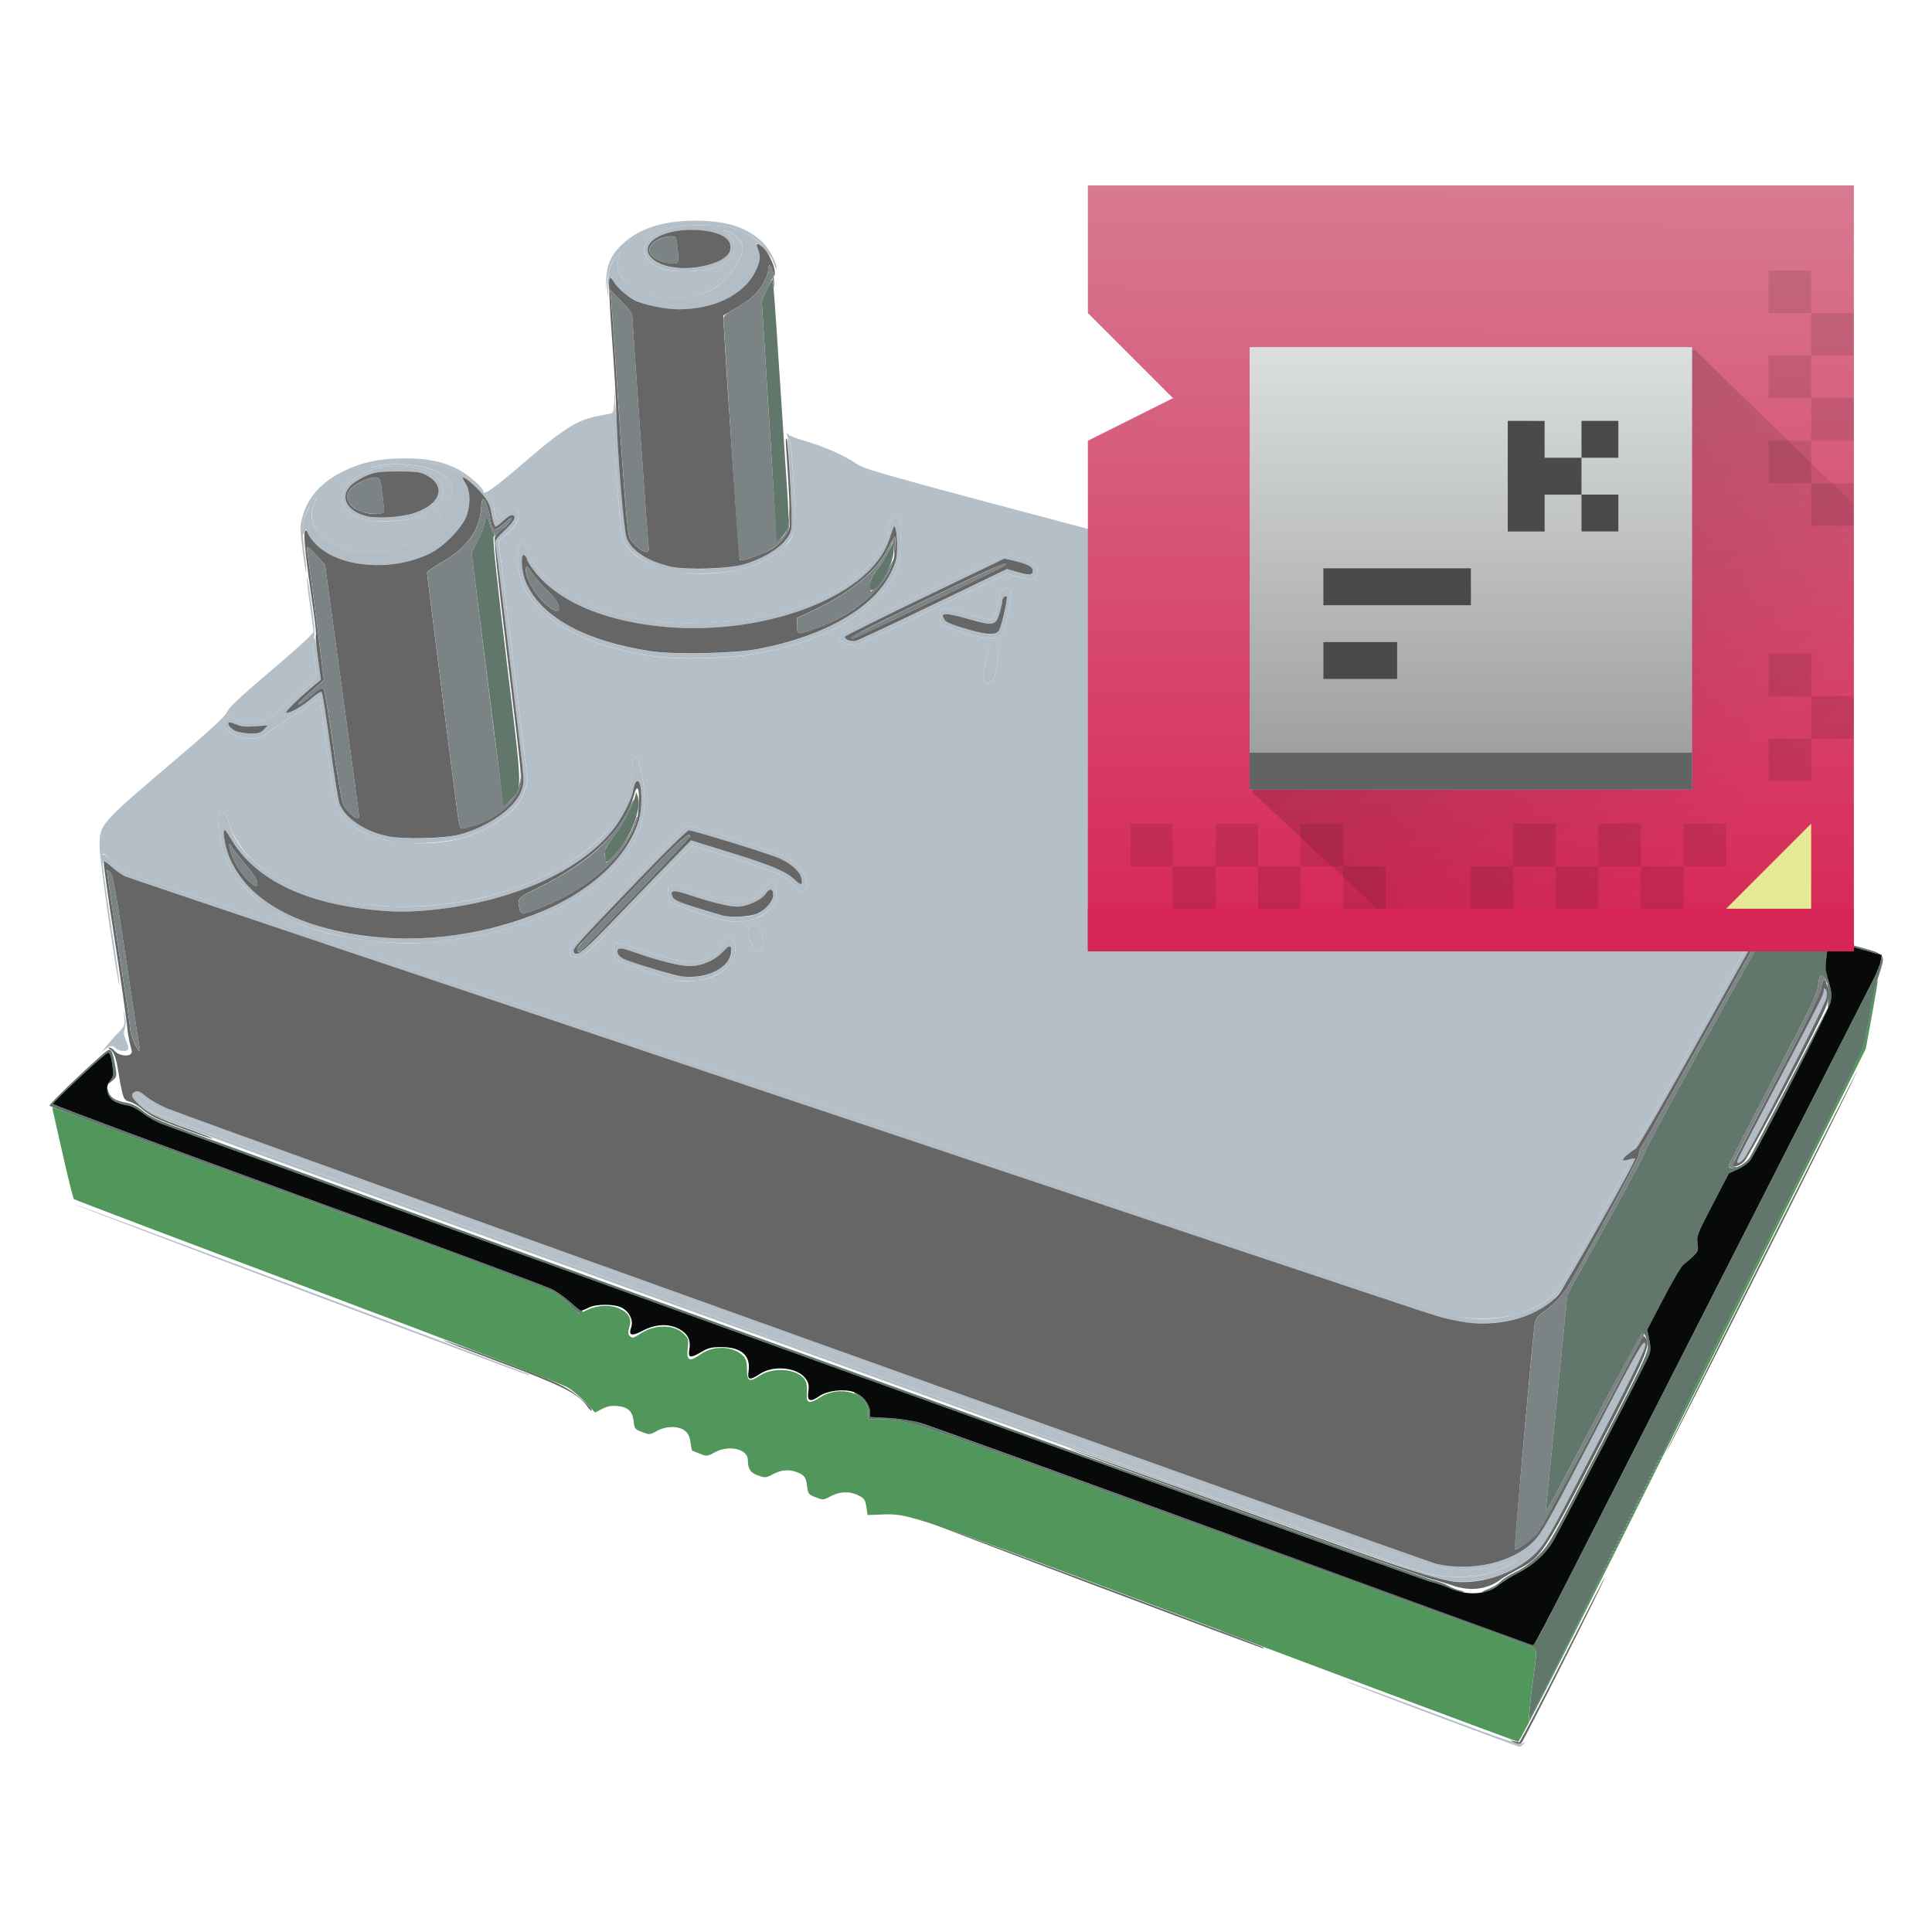 <?xml version="1.0" encoding="UTF-8"?>
<svg width="64" height="64" version="1.1" xml:space="preserve" xmlns="http://www.w3.org/2000/svg" xmlns:cc="http://creativecommons.org/ns#" xmlns:dc="http://purl.org/dc/elements/1.1/" xmlns:rdf="http://www.w3.org/1999/02/22-rdf-syntax-ns#"><defs><style id="current-color-scheme" type="text/css">.ColorScheme-Text { color:#444444; } .ColorScheme-Highlight { color:#4285f4; }</style><style type="text/css">.ColorScheme-Text {
        color:#232629;
      }</style><style type="text/css">.ColorScheme-Text {
        color:#232629;
      }
      .ColorScheme-NegativeText {
        color:#da4453;
      }</style><linearGradient id="b" x1="12.2" x2="12.2" y1="17" y2="5" gradientTransform="matrix(1.221 0 0 1.221 80.351 5.127)" gradientUnits="userSpaceOnUse"><stop stop-color="#999a9c" offset="0"/><stop stop-color="#dcdfdf" offset="1"/></linearGradient><linearGradient id="c" x1="9" x2="18" y1="9" y2="18" gradientTransform="matrix(1.221 0 0 1.221 80.351 5.327)" gradientUnits="userSpaceOnUse"><stop offset="0"/><stop stop-opacity="0" offset="1"/></linearGradient><linearGradient id="a" x1="2" x2="2.066" y1="20" y2="-2.355" gradientTransform="matrix(1.41 0 0 1.41 78.21 3.186)" gradientUnits="userSpaceOnUse"><stop stop-color="#d72555" offset="0"/><stop stop-color="#d78e9f" offset="1"/></linearGradient></defs><g transform="translate(0 -1.261)"><g stroke-width=".056"><path d="m47.413 58.047c-1.57-0.59-2.845-1.082-2.834-1.094 0.011-0.011 1.308 0.462 2.882 1.053 2.492 0.935 2.876 1.064 2.975 1.003 0.102-0.063 0.105-0.061 0.036 0.023-0.042 0.051-0.106 0.092-0.141 0.091-0.035-0.001-1.348-0.485-2.918-1.076zm0.044-4.627c-0.186-0.041-0.59-0.163-0.899-0.271-2.049-0.715-41.224-14.902-41.406-14.995-0.421-0.215-0.835-0.673-0.609-0.673 0.035 0 0.149 0.076 0.255 0.168s0.288 0.217 0.405 0.277c0.117 0.06 4.638 1.702 10.047 3.649 5.408 1.947 14.362 5.172 19.896 7.166 5.534 1.994 10.48 3.776 10.991 3.96 1.059 0.382 1.493 0.498 2.051 0.55 0.445 0.042 1.107-0.042 1.648-0.21 0.197-0.061 0.368-0.1 0.381-0.088 0.052 0.052-0.581 0.344-0.955 0.441-0.474 0.123-1.303 0.133-1.806 0.023zm-37.512-9.429c-4.121-1.548-7.483-2.824-7.472-2.835 0.022-0.022 14.991 5.582 15.04 5.63 0.015 0.015 0.005 0.026-0.024 0.024-0.028-0.002-3.423-1.27-7.544-2.818zm38.299 0.887c-0.216-0.043-3.341-1.065-6.943-2.27-3.602-1.206-13.355-4.468-21.675-7.25-8.319-2.782-15.258-5.115-15.418-5.185-0.183-0.079-0.388-0.231-0.543-0.404-0.236-0.262-0.251-0.27-0.282-0.147-0.018 0.072 0.109 1.049 0.282 2.172 0.173 1.123 0.306 2.069 0.295 2.102-0.043 0.129-0.663-4.162-0.662-4.581 0.002-0.757-0.019-0.732 2.502-2.877 1.22-1.037 1.653-1.438 1.721-1.594 0.067-0.154 0.45-0.512 1.476-1.381 0.854-0.724 1.385-1.212 1.385-1.274 0-0.055-0.052-0.458-0.116-0.895-0.064-0.437-0.108-0.837-0.097-0.89s0.078 0.338 0.151 0.869c0.098 0.711 0.118 1.007 0.077 1.126-0.039 0.113-0.033 0.319 0.023 0.692 0.043 0.292 0.072 0.561 0.063 0.597-0.023 0.095-1.401 1.286-1.624 1.403-0.257 0.135-0.873 0.139-1.062 0.007-0.18-0.126-0.205-0.122-0.315 0.047-0.09 0.138-0.088 0.149 0.06 0.303 0.186 0.194 0.564 0.309 0.895 0.272 0.176-0.02 0.327-0.093 0.541-0.262 0.163-0.129 0.477-0.338 0.697-0.465 0.22-0.127 0.517-0.327 0.66-0.445l0.259-0.214 0.237 1.726c0.262 1.904 0.305 2.053 0.703 2.42 0.307 0.283 0.58 0.423 1.137 0.582 0.63 0.181 1.808 0.181 2.492-1.13e-4 1.134-0.299 2.03-0.949 2.222-1.611l0.096-0.33-0.965-7.936 0.303-0.268c0.308-0.272 0.411-0.49 0.34-0.715-0.055-0.173-0.202-0.136-0.447 0.113-0.249 0.252-0.276 0.237-0.337-0.186-0.021-0.148-0.076-0.299-0.122-0.337s-0.246-0.228-0.444-0.423c-0.579-0.568-1.224-0.801-2.219-0.801-0.578-1.18e-4 -1.218 0.074-1.287 0.149-0.019 0.021 0.031 0.022 0.111 0.003 0.635-0.152 1.559-0.078 2.06 0.165 0.558 0.271 0.664 0.643 0.325 1.147-0.108 0.161-0.198 0.309-0.2 0.329-0.002 0.02-0.086 0.15-0.186 0.289-0.514 0.713-1.731 1.103-2.741 0.877-1.034-0.231-1.549-0.876-1.263-1.582l0.091-0.223-0.115 0.141c-0.335 0.411-0.414 0.852-0.299 1.678 0.045 0.32 0.073 0.624 0.062 0.675s-0.065-0.262-0.121-0.695c-0.092-0.715-0.094-0.817-0.017-1.11 0.173-0.664 0.625-1.175 1.352-1.532 0.62-0.304 1.182-0.426 2.004-0.434 0.801-0.008 1.38 0.117 1.89 0.41 0.303 0.173 0.752 0.574 0.752 0.67 0 0.171 0.313-0.048 1.377-0.963 1.266-1.088 1.735-1.386 2.38-1.51 0.175-0.034 0.374-0.073 0.442-0.088 0.112-0.024 0.126-0.067 0.143-0.433l0.019-0.407 0.011 0.411c0.006 0.226-0.012 0.455-0.041 0.508-0.062 0.115 0.187 3.688 0.279 4.017 0.211 0.753 1.466 1.274 2.892 1.201 1.04-0.053 1.823-0.318 2.379-0.804 0.473-0.414 0.491-0.508 0.406-2.118-0.05-0.951-0.095-1.398-0.149-1.485-0.043-0.068-0.077-0.157-0.077-0.197 7.07e-4 -0.056 0.011-0.057 0.045-0.004 0.024 0.038 0.27 0.134 0.546 0.214 0.648 0.188 1.298 0.475 1.714 0.757 0.323 0.219 0.669 0.313 15.666 4.268 8.435 2.224 15.463 4.086 15.617 4.139 0.725 0.245 1.289 0.656 1.511 1.1 0.129 0.26 0.147 0.36 0.14 0.805-0.004 0.28-0.018 0.446-0.03 0.368-0.059-0.374-0.078-0.415-0.154-0.332-0.04 0.043-0.434 0.737-0.876 1.541-0.442 0.804-0.873 1.538-0.958 1.63-0.085 0.093-1.21 2.079-2.501 4.413s-2.41 4.329-2.487 4.433c-0.166 0.225-0.351 0.87-0.351 0.87l-0.249 0.454c-1.147 2.096-1.962 3.525-2.112 3.704-0.256 0.305-0.687 0.571-1.207 0.744-0.556 0.185-1.518 0.236-2.137 0.113zm-24.722-11.226c0.586-0.216 0.955-0.745 0.802-1.149-0.077-0.202-0.233-0.164-0.392 0.095-0.152 0.247-0.494 0.456-0.857 0.522-0.3 0.054-0.789-0.048-1.756-0.366-0.463-0.153-0.874-0.265-0.913-0.25-0.109 0.042-0.089 0.447 0.028 0.553 0.079 0.072 1.466 0.549 1.955 0.674 0.287 0.073 0.823 0.036 1.134-0.079zm-3.6-1.299c0.34-0.348 1.144-1.183 1.787-1.855 0.643-0.672 1.19-1.223 1.215-1.223 0.025 0 0.623 0.179 1.328 0.398 1.384 0.429 1.859 0.643 2.081 0.934 0.156 0.205 0.247 0.23 0.355 0.1 0.109-0.131-0.026-0.518-0.27-0.77-0.26-0.27-0.674-0.44-2.288-0.941-0.864-0.268-1.325-0.386-1.392-0.356-0.055 0.025-0.948 0.929-1.983 2.01-1.528 1.595-1.882 1.994-1.882 2.118 0 0.164 0.057 0.207 0.286 0.214 0.114 0.004 0.279-0.132 0.763-0.628zm5.346 0.154c0.02-0.296-0.161-0.605-0.34-0.579-0.193 0.027-0.2 0.335-0.013 0.617 0.191 0.289 0.332 0.274 0.353-0.037zm-10.753-0.057c0.278-0.02 0.811-0.095 1.185-0.167 3.013-0.581 5.259-2.19 5.613-4.02 0.073-0.38 0.033-1.098-0.08-1.428-0.031-0.09-0.056-0.221-0.056-0.292 0-0.071-0.028-0.146-0.061-0.167-0.113-0.07-0.183 0.082-0.174 0.381 0.027 0.907-0.402 1.714-1.343 2.526-2.869 2.478-8.895 2.717-11.257 0.446-0.348-0.335-0.664-0.84-0.765-1.221-0.067-0.255-0.187-0.39-0.29-0.327-0.091 0.056-0.026 0.789 0.114 1.277 0.143 0.499 0.423 0.946 0.858 1.371 0.646 0.63 1.522 1.075 2.688 1.366 0.839 0.209 2.319 0.363 2.923 0.304 0.077-0.008 0.368-0.03 0.646-0.05zm10.432-0.735c0.222-0.065 0.371-0.159 0.547-0.341 0.229-0.238 0.241-0.266 0.225-0.542-0.014-0.246-0.035-0.294-0.134-0.308-0.083-0.012-0.158 0.044-0.253 0.187-0.34 0.51-0.9 0.553-2.132 0.162-1.16-0.368-1.067-0.362-1.067-0.076 0 0.146 0.037 0.282 0.093 0.344 0.084 0.093 1.166 0.468 1.734 0.601 0.345 0.081 0.653 0.073 0.988-0.026zm8.023-8.146c0.04-0.155 0.078-0.433 0.084-0.618 0.011-0.325 0.007-0.337-0.128-0.337-0.127 0-0.149 0.037-0.234 0.394-0.052 0.216-0.097 0.503-0.099 0.636-0.004 0.232 0.002 0.242 0.15 0.225 0.134-0.015 0.164-0.056 0.227-0.299zm-7.999-0.645c1.791-0.311 3.091-0.888 3.994-1.773 0.664-0.65 0.83-1.006 0.859-1.839 0.025-0.711-0.006-0.886-0.159-0.886-0.131 0-0.226 0.158-0.226 0.376-1.12e-4 0.304-0.321 0.859-0.727 1.258-0.625 0.614-1.302 0.995-2.434 1.371-0.899 0.298-1.716 0.429-2.918 0.465-1.107 0.033-1.766-0.02-2.64-0.212-1.579-0.347-2.768-1.106-3.188-2.035-0.094-0.209-0.198-0.379-0.229-0.379-0.213 0-0.197 0.877 0.025 1.377 0.531 1.194 2.117 2.05 4.382 2.364 0.788 0.109 2.379 0.068 3.26-0.085zm5.908-1.471 2.465-1.189 0.348 0.093c0.486 0.129 0.575 0.121 0.644-0.06 0.093-0.246-0.01-0.389-0.354-0.493-0.702-0.211-0.471-0.287-3.447 1.142-2.897 1.391-2.96 1.431-2.546 1.611 0.103 0.045 0.241 0.082 0.306 0.083 0.066 0.001 1.229-0.533 2.584-1.187zm2.302 0.845c0.093-0.093 0.321-1.161 0.296-1.384-0.014-0.122-0.047-0.155-0.156-0.155-0.128 0-0.147 0.037-0.254 0.506-0.097 0.425-0.134 0.509-0.233 0.523-0.065 0.009-0.393-0.063-0.73-0.16-0.856-0.246-0.871-0.249-0.927-0.16-0.072 0.114-0.062 0.351 0.02 0.463 0.04 0.055 0.352 0.181 0.717 0.29 0.682 0.204 1.113 0.23 1.267 0.076zm-19.342-3.927c0.206-0.079 0.431-0.223 0.576-0.368 0.204-0.202 0.239-0.271 0.239-0.468 0-0.46-0.472-0.769-1.27-0.832-0.999-0.08-2.046 0.434-2.046 1.003 0 0.348 0.204 0.571 0.678 0.742 0.38 0.137 1.377 0.095 1.824-0.078zm-10.341 17.576c0.092-0.118 0.274-0.326 0.405-0.461 0.226-0.233 0.237-0.261 0.213-0.516l-0.026-0.27 0.051 0.225c0.032 0.143 0.03 0.292-0.007 0.41-0.045 0.145-0.038 0.227 0.032 0.374 0.134 0.283 0.117 0.368-0.075 0.368-0.091 0-0.203-0.038-0.249-0.084-0.116-0.116-0.201-0.106-0.368 0.042-0.126 0.112-0.123 0.102 0.024-0.088zm18.198-24.858c-0.876-0.19-1.388-0.733-1.2-1.272l0.063-0.182-0.14 0.131c-0.165 0.155-0.258 0.411-0.318 0.874-0.042 0.323-0.043 0.319-0.023-0.097 0.025-0.531 0.167-0.846 0.539-1.194 0.555-0.519 1.332-0.772 2.385-0.777 1.016-0.004 1.656 0.187 2.203 0.659 0.232 0.2 0.525 0.714 0.521 0.914-0.001 0.056-0.052-0.036-0.112-0.205-0.141-0.392-0.486-0.748-0.926-0.955-0.4-0.188-0.57-0.222-1.292-0.258-1.201-0.06-2.053 0.292-2.053 0.847 0 0.218 0.26 0.476 0.599 0.597 0.322 0.114 1.265 0.098 1.673-0.027 0.687-0.211 0.915-0.699 0.506-1.085-0.224-0.212-0.214-0.231 0.049-0.098 0.484 0.245 0.546 0.496 0.252 1.02-0.376 0.669-0.877 1.01-1.674 1.142-0.403 0.066-0.626 0.059-1.054-0.034z" fill="#b4bfc7"/><path d="m47.577 53.55c-0.282-0.063-6.324-2.219-13.941-4.975-7.394-2.675-16.732-6.052-20.751-7.505-4.019-1.453-7.464-2.714-7.655-2.801-0.361-0.166-0.861-0.578-0.861-0.709 0-0.041 0.048-0.101 0.107-0.133 0.088-0.047 0.157-0.016 0.379 0.168 0.151 0.125 0.472 0.302 0.722 0.399 1.854 0.716 41.7 15.013 42.036 15.082 1.208 0.249 2.512-0.063 3.205-0.768 0.253-0.257 0.487-0.672 1.694-2.995 1.554-2.991 1.87-3.568 1.956-3.568 0.146 0-0.117 0.563-1.629 3.485-1.544 2.983-1.631 3.136-1.98 3.489-0.441 0.446-1.005 0.735-1.689 0.864-0.592 0.112-0.975 0.104-1.592-0.034zm1.686-0.153c0.373-0.097 1.006-0.39 0.955-0.441-0.013-0.013-0.184 0.027-0.381 0.088-0.541 0.167-1.203 0.251-1.648 0.21-0.559-0.052-0.992-0.169-2.051-0.55-0.511-0.184-5.457-1.966-10.991-3.96-5.534-1.994-14.488-5.219-19.896-7.166-5.408-1.947-9.93-3.59-10.047-3.649-0.117-0.06-0.3-0.185-0.405-0.277-0.105-0.093-0.22-0.168-0.255-0.168-0.227 0 0.188 0.459 0.609 0.673 0.182 0.093 39.357 14.279 41.406 14.995 0.309 0.108 0.714 0.23 0.899 0.271 0.503 0.111 1.332 0.1 1.806-0.023zm-0.767-8.329c-0.202-0.028-0.606-0.124-0.899-0.214-1.409-0.431-43.257-14.468-43.492-14.588-0.149-0.076-0.345-0.216-0.436-0.312-0.189-0.2-0.238-0.213-0.274-0.076-0.016 0.062-0.028 0.044-0.032-0.052-0.014-0.33 0.049-0.341 0.307-0.054 0.152 0.169 0.358 0.321 0.539 0.399 0.254 0.109 12.514 4.219 37.163 12.456 4.772 1.595 6.747 2.23 7.079 2.279 1.245 0.182 2.552-0.187 3.139-0.887 0.151-0.18 0.965-1.608 2.112-3.704l0.249-0.454s0.185-0.645 0.351-0.87c0.077-0.104 1.196-2.099 2.487-4.433 1.291-2.334 2.417-4.32 2.501-4.413 0.085-0.093 0.502-0.801 0.928-1.574 0.962-1.748 0.929-1.694 0.991-1.595 0.027 0.043 0.046 0.179 0.042 0.303-0.006 0.167-0.014 0.185-0.031 0.07-0.013-0.085-0.044-0.155-0.069-0.155s-0.426 0.69-0.892 1.534c-0.466 0.844-0.897 1.579-0.958 1.634-0.061 0.055-1.202 2.065-2.537 4.467-1.421 2.558-2.483 4.409-2.564 4.468-0.075 0.056-0.27 0.129-0.432 0.163-0.44 0.092-0.314 0.356 0.18 0.214 0.106-0.03 0.203-0.045 0.216-0.032s-0.504 0.98-1.149 2.149c-1.311 2.376-1.48 2.606-2.156 2.927-0.682 0.324-1.582 0.457-2.362 0.349zm9.052-5.326c0-0.024 0.098-0.233 0.217-0.464 0.382-0.738 0.88-1.695 1.214-2.331 1.36-2.59 1.435-2.741 1.435-2.863 0-0.081 0.017-0.094 0.062-0.049 0.038 0.038 0.048 0.148 0.025 0.284-0.042 0.247-2.554 5.139-2.742 5.34-0.119 0.128-0.211 0.164-0.211 0.083zm-35.161-6.012c-0.489-0.124-1.876-0.602-1.955-0.674-0.117-0.106-0.137-0.511-0.028-0.553 0.039-0.015 0.45 0.098 0.913 0.25 0.967 0.318 1.456 0.42 1.756 0.366 0.363-0.066 0.705-0.275 0.857-0.522 0.159-0.26 0.315-0.297 0.392-0.095 0.225 0.592-0.578 1.279-1.476 1.262-0.192-0.004-0.399-0.019-0.459-0.034zm1.214-0.251c0.425-0.178 0.744-0.62 0.606-0.838-0.038-0.061-0.093-0.031-0.246 0.135-0.277 0.3-0.708 0.488-1.118 0.489-0.33 5.89e-4 -1.103-0.197-1.904-0.486-0.415-0.15-0.535-0.128-0.468 0.083 0.04 0.127 0.183 0.187 1.155 0.492 1.022 0.321 1.444 0.347 1.975 0.124zm-4.659-0.532c-0.039-0.016-0.07-0.097-0.07-0.181 0-0.124 0.354-0.522 1.882-2.118 1.035-1.081 1.928-1.985 1.983-2.01 0.067-0.03 0.528 0.088 1.392 0.356 1.613 0.501 2.028 0.671 2.288 0.941 0.244 0.253 0.379 0.639 0.27 0.77-0.108 0.13-0.199 0.105-0.355-0.1-0.222-0.291-0.697-0.504-2.081-0.934-0.705-0.219-1.303-0.398-1.328-0.398-0.025 0-0.572 0.55-1.215 1.223-2.216 2.317-2.391 2.488-2.55 2.483-0.08-0.002-0.177-0.017-0.216-0.033zm1.539-1.354c0.675-0.703 1.494-1.551 1.819-1.884l0.591-0.605 1.293 0.401c1.385 0.429 1.861 0.63 2.149 0.908 0.207 0.2 0.267 0.182 0.213-0.064-0.047-0.212-0.356-0.489-0.729-0.653-0.343-0.15-2.852-0.927-2.994-0.927-0.058 5.5e-5 -0.761 0.688-1.675 1.639-2.051 2.135-2.182 2.281-2.144 2.382 0.081 0.211 0.286 0.044 1.476-1.196zm4.433 0.95c-0.186-0.282-0.18-0.589 0.013-0.617 0.179-0.025 0.36 0.283 0.34 0.579-0.021 0.312-0.162 0.327-0.353 0.037zm-11.664-0.046c-1.699-0.054-3.27-0.459-4.302-1.111-0.445-0.281-0.998-0.827-1.242-1.226-0.109-0.178-0.246-0.493-0.306-0.702-0.14-0.488-0.205-1.221-0.114-1.277 0.103-0.064 0.223 0.072 0.29 0.327 0.496 1.883 3.503 3.071 6.918 2.733 3.658-0.362 6.509-2.345 6.446-4.483-0.009-0.299 0.061-0.451 0.174-0.381 0.034 0.021 0.061 0.096 0.061 0.167s0.025 0.202 0.056 0.292c0.113 0.33 0.153 1.048 0.08 1.428-0.354 1.83-2.6 3.439-5.613 4.02-0.373 0.072-0.906 0.147-1.185 0.167-0.278 0.02-0.569 0.042-0.646 0.05-0.077 0.008-0.356 7e-3 -0.618-0.001zm1.234-0.191c2.398-0.22 4.416-1.038 5.681-2.302 0.611-0.611 0.905-1.1 1.035-1.721 0.077-0.367 0.055-1.03-0.037-1.122-0.071-0.071-0.146 0.04-0.185 0.272-0.054 0.323-0.379 0.955-0.686 1.333-1.101 1.358-3.249 2.327-5.805 2.619-0.94 0.107-1.554 0.1-2.53-0.028-2.084-0.275-3.565-1.062-4.29-2.28-0.201-0.337-0.237-0.374-0.254-0.256-0.031 0.209 0.153 0.837 0.346 1.183 0.905 1.624 3.696 2.579 6.725 2.301zm9.475-0.567c-0.567-0.133-1.649-0.508-1.734-0.601-0.057-0.062-0.093-0.198-0.093-0.344 0-0.286-0.093-0.293 1.067 0.076 1.232 0.391 1.792 0.348 2.132-0.162 0.095-0.143 0.17-0.198 0.253-0.187 0.099 0.014 0.12 0.062 0.134 0.308 0.016 0.276 0.004 0.304-0.225 0.542-0.364 0.378-0.92 0.511-1.535 0.367zm1.127-0.21c0.292-0.133 0.532-0.416 0.532-0.629 0-0.205-0.13-0.219-0.256-0.026-0.133 0.203-0.615 0.424-0.925 0.424-0.283 0-0.817-0.13-1.602-0.389-0.536-0.177-0.655-0.163-0.55 0.067 0.048 0.106 0.201 0.174 0.811 0.363 0.943 0.292 0.9 0.282 1.37 0.289 0.271 0.004 0.464-0.027 0.621-0.098zm-11.958-2.365c-0.745-0.137-1.222-0.341-1.595-0.686-0.397-0.366-0.441-0.516-0.703-2.42l-0.237-1.726-0.259 0.214c-0.143 0.118-0.439 0.318-0.66 0.445-0.22 0.127-0.534 0.336-0.697 0.465-0.214 0.169-0.365 0.242-0.541 0.262-0.331 0.037-0.708-0.077-0.895-0.272-0.148-0.155-0.15-0.165-0.06-0.303 0.111-0.169 0.136-0.173 0.315-0.047 0.189 0.132 0.805 0.129 1.062-0.007 0.224-0.118 1.601-1.308 1.624-1.403 0.009-0.036-0.02-0.305-0.063-0.598-0.043-0.293-0.061-0.582-0.039-0.642 0.049-0.133 0.071-0.037 0.176 0.777l0.072 0.556-0.165 0.139c-0.607 0.509-1.049 0.944-0.974 0.958 0.119 0.023 0.551-0.229 0.862-0.503 0.147-0.129 0.283-0.21 0.309-0.182 0.025 0.027 0.151 0.832 0.281 1.788 0.129 0.956 0.269 1.82 0.311 1.919 0.21 0.502 0.828 0.901 1.656 1.068 0.579 0.117 1.748 0.086 2.309-0.06 0.953-0.248 1.84-0.875 2.055-1.454 0.1-0.27 0.099-0.291-0.077-1.771-0.428-3.602-0.741-6.177-0.772-6.351-0.03-0.172-0.006-0.213 0.273-0.478 0.339-0.322 0.422-0.473 0.287-0.525-0.055-0.021-0.165 0.042-0.297 0.171-0.115 0.112-0.236 0.204-0.268 0.204-0.032 0-0.091-0.178-0.13-0.395-0.061-0.34-0.108-0.44-0.341-0.717-0.232-0.277-0.619-0.586-0.619-0.495 0 0.016 0.051 0.113 0.112 0.214 0.14 0.229 0.148 0.651 0.02 1.026-0.132 0.387-0.752 1.028-1.217 1.257-1.239 0.61-2.966 0.483-3.747-0.275-0.128-0.124-0.258-0.294-0.29-0.378l-0.058-0.153-0.164 0.281 0.027-0.169c0.015-0.093 0.043-0.275 0.063-0.405 0.029-0.194 0.322-0.748 0.395-0.748 0.011 0-0.019 0.094-0.067 0.209-0.287 0.686 0.24 1.339 1.266 1.568 1.01 0.225 2.227-0.164 2.741-0.877 0.1-0.139 0.184-0.269 0.186-0.289 0.002-0.02 0.092-0.168 0.2-0.329 0.339-0.504 0.234-0.877-0.325-1.147-0.501-0.243-1.424-0.317-2.06-0.165-0.08 0.019-0.13 0.018-0.111-0.003 0.069-0.075 0.709-0.149 1.287-0.149 0.995 3.54e-4 1.64 0.233 2.219 0.801 0.198 0.195 0.398 0.385 0.444 0.423s0.101 0.19 0.122 0.337c0.061 0.423 0.088 0.438 0.337 0.186 0.245-0.249 0.392-0.286 0.447-0.113 0.071 0.225-0.032 0.443-0.34 0.715l-0.303 0.268 0.965 7.936-0.096 0.33c-0.191 0.656-1.092 1.314-2.194 1.602-0.502 0.131-1.625 0.193-2.061 0.113zm-4.379-3.737 0.128-0.137-0.414 0.031c-0.312 0.023-0.468 0.008-0.633-0.061-0.238-0.1-0.291-0.088-0.238 0.05 0.053 0.138 0.369 0.248 0.715 0.251 0.261 0.002 0.335-0.021 0.442-0.134zm23.844-1.785c0.003-0.133 0.047-0.42 0.099-0.636 0.086-0.356 0.108-0.394 0.234-0.394 0.135 0 0.139 0.012 0.128 0.337-0.006 0.186-0.044 0.464-0.084 0.618-0.063 0.243-0.093 0.283-0.227 0.299-0.148 0.017-0.154 0.008-0.15-0.225zm-10.882-0.634c-2.265-0.314-3.851-1.169-4.382-2.364-0.222-0.5-0.238-1.377-0.025-1.377 0.032 0 0.135 0.171 0.229 0.379 0.42 0.929 1.609 1.688 3.188 2.035 0.874 0.192 1.533 0.245 2.64 0.212 1.202-0.036 2.019-0.166 2.918-0.465 1.133-0.376 1.81-0.757 2.434-1.371 0.406-0.399 0.727-0.954 0.727-1.258 5.7e-5 -0.218 0.095-0.376 0.226-0.376 0.153 0 0.184 0.175 0.159 0.886-0.03 0.834-0.196 1.189-0.859 1.839-0.904 0.886-2.203 1.462-3.994 1.773-0.881 0.153-2.472 0.195-3.26 0.085zm3.401-0.246c2.22-0.425 3.844-1.36 4.408-2.537 0.183-0.381 0.201-0.464 0.2-0.899-8.25e-4 -0.459-0.071-0.759-0.131-0.562-0.014 0.046-0.08 0.236-0.147 0.424-0.675 1.9-4.32 3.224-7.732 2.808-1.863-0.227-3.265-0.861-4.003-1.812-0.133-0.171-0.241-0.342-0.241-0.381s-0.038-0.102-0.084-0.141c-0.148-0.123-0.112 0.542 0.049 0.907 0.507 1.146 1.966 1.942 4.167 2.272 0.756 0.113 2.744 0.069 3.514-0.078zm2.877-0.207c-0.414-0.18-0.351-0.22 2.546-1.611 2.976-1.429 2.745-1.353 3.447-1.142 0.344 0.103 0.447 0.247 0.354 0.493-0.069 0.181-0.158 0.19-0.644 0.06l-0.348-0.093-2.465 1.189c-1.355 0.654-2.518 1.188-2.584 1.187-0.066-0.001-0.204-0.039-0.306-0.083zm2.928-1.261 2.446-1.179 0.358 0.102c0.402 0.114 0.499 0.103 0.499-0.057 0-0.123-0.19-0.218-0.653-0.326l-0.288-0.067-2.635 1.268c-1.449 0.697-2.643 1.294-2.654 1.325-0.026 0.078 0.215 0.171 0.363 0.14 0.066-0.014 1.22-0.556 2.565-1.204zm0.998 0.926c-0.365-0.109-0.676-0.235-0.717-0.29-0.082-0.112-0.092-0.349-0.02-0.463 0.056-0.089 0.071-0.086 0.927 0.16 0.337 0.097 0.666 0.169 0.73 0.16 0.099-0.014 0.136-0.097 0.233-0.523 0.107-0.469 0.126-0.506 0.254-0.506 0.109 0 0.142 0.033 0.156 0.155 0.026 0.223-0.202 1.29-0.296 1.384-0.153 0.153-0.585 0.127-1.267-0.076zm1.171-0.055c0.076-0.074 0.313-1.094 0.265-1.141-0.048-0.048-0.145 0.051-0.145 0.148 0 0.054-0.039 0.231-0.087 0.393-0.126 0.425-0.204 0.44-1.045 0.2-0.799-0.228-0.96-0.216-0.762 0.055 0.091 0.125 1.358 0.49 1.557 0.449 0.077-0.016 0.175-0.063 0.217-0.104zm-10.785-1.975c-0.856-0.175-1.546-0.638-1.684-1.13-0.076-0.271-0.344-3.901-0.294-3.979 0.021-0.032 0.054-0.197 0.075-0.367l0.037-0.309-0.014 0.337c-0.025 0.623 0.246 4.086 0.34 4.343 0.162 0.443 0.81 0.832 1.622 0.973 0.584 0.102 1.817 0.04 2.307-0.115 0.838-0.266 1.442-0.728 1.524-1.169 0.036-0.192-0.072-2.678-0.126-2.908-0.024-0.104-0.021-0.105 0.051-0.017 0.056 0.069 0.098 0.479 0.152 1.474 0.069 1.278 0.067 1.397-0.023 1.632-0.184 0.483-0.853 0.938-1.707 1.162-0.587 0.154-1.687 0.189-2.26 0.072zm-10.284-1.743c-0.474-0.172-0.678-0.395-0.678-0.742 0-0.569 1.048-1.082 2.046-1.003 0.798 0.064 1.27 0.373 1.27 0.832 0 0.196-0.035 0.265-0.239 0.468-0.357 0.354-0.77 0.494-1.532 0.517-0.465 0.014-0.68-0.004-0.868-0.072zm1.73-0.193c0.87-0.303 1.052-0.894 0.385-1.249-0.207-0.11-0.319-0.125-0.938-0.125-0.603 1.12e-4 -0.748 0.018-1.026 0.13-0.766 0.308-0.957 0.85-0.417 1.184 0.104 0.064 0.287 0.141 0.408 0.172 0.352 0.088 1.183 0.03 1.588-0.111zm7.829-6.859c-0.229-0.06-0.522-0.171-0.651-0.247-0.253-0.148-0.647-0.551-0.647-0.661 0-0.042-0.02-0.048-0.053-0.014-0.029 0.029-0.062 0.193-0.074 0.363l-0.021 0.309-0.01-0.341c-0.013-0.426 0.112-0.861 0.299-1.036l0.142-0.134-0.063 0.182c-0.142 0.406 0.098 0.808 0.638 1.071 0.683 0.333 1.479 0.353 2.259 0.058 0.397-0.15 0.766-0.496 1.031-0.966 0.294-0.524 0.232-0.776-0.252-1.02-0.263-0.133-0.273-0.113-0.049 0.098 0.409 0.386 0.182 0.873-0.506 1.085-0.409 0.126-1.351 0.141-1.673 0.027-0.34-0.12-0.599-0.379-0.599-0.597 0-0.555 0.852-0.906 2.053-0.847 0.722 0.036 0.891 0.07 1.297 0.26 0.332 0.156 0.866 0.642 0.866 0.788 0 0.037-0.057-0.016-0.126-0.118-0.07-0.102-0.188-0.226-0.264-0.275-0.132-0.086-0.136-0.085-0.093 0.022 0.172 0.431 0.048 0.85-0.393 1.321-0.631 0.675-1.983 0.967-3.109 0.672zm1.623-1.294c0.462-0.075 0.908-0.309 0.98-0.514 0.138-0.394-0.289-0.667-1.11-0.708-1.33-0.067-2.123 0.649-1.23 1.11 0.307 0.159 0.816 0.201 1.359 0.112z" fill="#b3bdc5"/><path d="m50.156 58.979c-0.138-0.064-0.143-0.072-0.028-0.045 0.077 0.019 0.166 0.037 0.197 0.042 0.031 0.004 0.681-1.232 1.445-2.747 0.764-1.515 1.39-2.736 1.391-2.712 0.005 0.078-2.683 5.415-2.76 5.478-0.056 0.046-0.119 0.042-0.245-0.016zm-13.886-5.197c-3.03-1.14-5.481-2.075-5.448-2.076 0.068-0.003 10.987 4.085 11.032 4.13 0.015 0.015 0.005 0.026-0.024 0.024-0.028-0.002-2.531-0.937-5.561-2.078zm11.833-0.005c-0.17-0.061-0.488-0.156-0.707-0.211-0.429-0.108-12.011-4.285-11.977-4.319 0.011-0.011 2.637 0.926 5.834 2.083 5.759 2.084 6.545 2.341 7.181 2.341 0.903 0 1.851-0.372 2.425-0.952 0.349-0.353 0.436-0.506 1.98-3.489 1.513-2.923 1.776-3.485 1.629-3.485-0.086 0-0.402 0.577-1.956 3.568-1.207 2.323-1.442 2.738-1.694 2.995-0.692 0.705-1.997 1.018-3.205 0.768-0.336-0.069-40.183-14.365-42.036-15.082-0.25-0.096-0.571-0.274-0.722-0.399-0.223-0.184-0.292-0.215-0.379-0.168-0.163 0.087-0.131 0.186 0.141 0.436 0.317 0.292 0.6 0.431 1.622 0.798 0.456 0.164 0.82 0.308 0.808 0.319-0.03 0.03-1.655-0.564-1.937-0.708-0.128-0.065-0.32-0.196-0.428-0.291-0.108-0.095-0.281-0.196-0.384-0.224-0.168-0.046-0.195-0.083-0.258-0.347-0.038-0.163-0.094-0.46-0.123-0.661-0.062-0.43-0.147-0.657-0.273-0.73-0.063-0.037-0.068-0.054-0.016-0.055 0.041-9.43e-4 0.117 0.049 0.169 0.111 0.109 0.131 0.394 0.196 0.513 0.117 0.071-0.047 0.072-0.089 0.009-0.297-0.041-0.133-0.094-0.457-0.119-0.72s-0.214-1.574-0.422-2.913-0.361-2.451-0.342-2.47c0.019-0.019 0.129 0.056 0.244 0.167 0.115 0.111 0.318 0.256 0.451 0.322 0.218 0.109 42.212 14.189 43.458 14.571 0.289 0.089 0.751 0.188 1.026 0.222 1.177 0.143 2.411-0.238 3.016-0.932 0.205-0.235 2.578-4.453 2.531-4.5-0.013-0.013-0.11 0.001-0.216 0.032-0.494 0.142 0.176-0.322 0.252-0.377 0.08-0.059 1.142-1.911 2.564-4.468 1.335-2.402 2.476-4.412 2.537-4.467 0.061-0.055 0.492-0.791 0.958-1.634 0.466-0.844 0.869-1.534 0.896-1.534 0.027 0 0.047 0.108 0.043 0.239-0.005 0.193-0.013 0.212-0.045 0.098l-0.04-0.141-0.088 0.141c-0.048 0.077-0.401 0.71-0.784 1.405-0.383 0.696-0.763 1.341-0.844 1.433-0.081 0.093-1.216 2.091-2.522 4.441-1.306 2.35-2.422 4.34-2.48 4.422-0.058 0.082-0.106 0.213-0.106 0.292 0 0.122-1.94 3.714-2.373 4.394-0.18 0.283-0.474 0.584-0.798 0.816-0.229 0.164-0.255 0.208-0.287 0.469-0.116 0.972-0.675 7.353-0.645 7.372 0.076 0.047 0.597-0.33 0.766-0.554 0.097-0.129 0.894-1.601 1.771-3.271 0.877-1.671 1.625-3.087 1.663-3.148 0.06-0.096 0.077-0.099 0.129-0.026 0.174 0.246 0.057 0.518-1.58 3.681-1.803 3.483-1.874 3.59-2.651 3.993-0.224 0.116-0.49 0.273-0.59 0.347-0.433 0.322-1.01 0.387-1.588 0.18zm-43.482-17.828c-0.016-0.07-0.13-0.797-0.253-1.616-0.538-3.598-0.618-4.066-0.713-4.17-0.051-0.057-0.102-0.095-0.113-0.084-0.011 0.011 0.158 1.163 0.374 2.561s0.394 2.61 0.393 2.693c-1.886e-4 0.083 0.057 0.284 0.126 0.446 0.129 0.299 0.238 0.4 0.184 0.17zm50.572 13.421c0-0.031 1.427-2.902 3.17-6.38 1.744-3.478 3.17-6.299 3.17-6.268 0 0.031-1.427 2.902-3.17 6.38-1.744 3.478-3.17 6.299-3.17 6.268zm-35.764-1.553c-0.275-0.386-0.845-0.67-2.855-1.424-1.057-0.396-1.912-0.73-1.901-0.741 0.011-0.011 0.879 0.301 1.927 0.695 1.554 0.583 1.984 0.768 2.324 0.998 0.351 0.237 0.77 0.648 0.661 0.648-0.017 0-0.088-0.079-0.156-0.175zm37.989-8.018c0.02-0.054 0.675-1.325 1.456-2.825 1.03-1.977 1.431-2.8 1.459-2.994 0.045-0.311 0.102-0.338 0.189-0.09 0.082 0.236 0.078 0.39-0.02 0.678-0.167 0.488-2.554 5.016-2.728 5.174-0.197 0.179-0.412 0.213-0.355 0.056zm0.341-0.141c0.188-0.201 2.701-5.093 2.742-5.34 0.023-0.137 0.014-0.246-0.025-0.284-0.045-0.045-0.062-0.032-0.062 0.049 0 0.122-0.075 0.272-1.435 2.863-0.334 0.637-0.833 1.594-1.214 2.331-0.119 0.231-0.217 0.44-0.217 0.464 0 0.081 0.092 0.045 0.211-0.083zm-35.206-6.06c-0.266-0.04-1.295-0.344-1.81-0.535-0.139-0.051-0.251-0.135-0.273-0.202-0.067-0.212 0.053-0.233 0.468-0.083 0.801 0.289 1.575 0.486 1.904 0.486 0.41-7.08e-4 0.841-0.189 1.118-0.489 0.153-0.166 0.208-0.196 0.246-0.135 0.028 0.044 0.028 0.151 2.36e-4 0.249-0.144 0.501-0.896 0.824-1.653 0.71zm-3.549-0.811c-0.039-0.101 0.093-0.247 2.144-2.382 0.913-0.951 1.616-1.639 1.675-1.639 0.142-1.18e-4 2.652 0.777 2.994 0.927 0.373 0.164 0.683 0.441 0.729 0.653 0.054 0.245-6e-3 0.263-0.213 0.064-0.288-0.278-0.764-0.479-2.149-0.908l-1.293-0.401-0.591 0.605c-0.325 0.333-1.144 1.181-1.819 1.884-1.19 1.24-1.395 1.406-1.476 1.196zm2.078-1.924c0.982-1.026 1.784-1.887 1.783-1.911-0.011-0.168-0.365 0.159-1.871 1.731-0.936 0.977-1.748 1.829-1.806 1.894-0.109 0.123-0.079 0.27 0.04 0.196 0.038-0.024 0.872-0.883 1.854-1.909zm-9.098 1.385c-2.475-0.351-4.096-1.405-4.495-2.923-0.053-0.203-0.088-0.43-0.077-0.506 0.017-0.118 0.054-0.081 0.254 0.256 0.725 1.218 2.206 2.005 4.29 2.28 0.976 0.129 1.59 0.136 2.53 0.028 2.556-0.292 4.704-1.261 5.805-2.619 0.307-0.378 0.631-1.01 0.686-1.333 0.039-0.232 0.114-0.343 0.185-0.272 0.092 0.092 0.114 0.755 0.037 1.122-0.251 1.198-1.499 2.431-3.193 3.153-1.875 0.799-4.051 1.093-6.022 0.814zm5.998-0.947c1.335-0.529 2.474-1.463 2.921-2.394 0.201-0.418 0.233-0.541 0.258-0.977 0.032-0.562-0.05-0.735-0.158-0.334-0.306 1.138-1.425 2.217-3.191 3.079-0.67 0.327-0.692 0.354-0.594 0.719 0.045 0.17 0.126 0.16 0.763-0.093zm-9.456-0.809c0-0.078-0.156-0.313-0.394-0.594-0.216-0.256-0.421-0.516-0.454-0.579-0.098-0.183-0.11-0.091-0.024 0.194 0.094 0.314 0.368 0.738 0.612 0.952 0.215 0.188 0.26 0.193 0.26 0.027zm15.431 1.102c-0.062-0.014-0.451-0.13-0.864-0.258-0.61-0.189-0.762-0.257-0.811-0.363-0.105-0.23 0.014-0.244 0.55-0.067 0.785 0.26 1.318 0.389 1.602 0.389 0.309 0 0.792-0.221 0.925-0.424 0.126-0.192 0.256-0.179 0.256 0.026 0 0.213-0.24 0.497-0.532 0.629-0.217 0.099-0.828 0.135-1.127 0.067zm-11.131-2.637c-0.764-0.169-1.376-0.581-1.576-1.06-0.042-0.1-0.181-0.963-0.311-1.919-0.129-0.956-0.256-1.76-0.281-1.788-0.026-0.028-0.162 0.052-0.309 0.182-0.311 0.274-0.743 0.526-0.862 0.503-0.075-0.014 0.367-0.449 0.976-0.959l0.167-0.14-0.098-0.712c-0.054-0.392-0.085-0.734-0.068-0.761 0.017-0.027-0.019-0.386-0.08-0.798-0.248-1.691-0.34-2.531-0.288-2.624 0.045-0.081 0.06-0.072 0.11 0.059 0.032 0.084 0.162 0.254 0.29 0.378 0.781 0.758 2.508 0.885 3.747 0.275 0.465-0.229 1.085-0.869 1.217-1.257 0.128-0.375 0.119-0.797-0.02-1.026-0.062-0.101-0.112-0.198-0.112-0.214 0-0.091 0.386 0.218 0.619 0.495 0.232 0.277 0.28 0.377 0.341 0.717 0.039 0.217 0.097 0.395 0.13 0.395 0.032 0 0.153-0.092 0.268-0.204 0.132-0.128 0.242-0.192 0.297-0.171 0.135 0.052 0.052 0.203-0.287 0.525-0.279 0.265-0.303 0.306-0.273 0.478 0.031 0.174 0.344 2.749 0.772 6.351 0.176 1.48 0.177 1.501 0.077 1.771-0.214 0.578-1.099 1.204-2.055 1.454-0.523 0.137-1.871 0.165-2.389 0.051zm2.907-0.359c0.688-0.212 1.285-0.698 1.477-1.2 0.097-0.254 0.095-0.275-0.387-4.253-0.354-2.917-0.469-4.026-0.427-4.105 0.032-0.059 0.147-0.175 0.256-0.259 0.181-0.138 0.353-0.359 0.28-0.359-0.016 0-0.131 0.091-0.255 0.203-0.124 0.112-0.26 0.189-0.304 0.173-0.044-0.017-0.096-0.14-0.118-0.273-0.057-0.36-0.151-0.659-0.227-0.722-0.051-0.042-0.074 0.036-0.095 0.324-0.052 0.721-0.473 1.286-1.323 1.774-0.255 0.147-0.464 0.298-0.464 0.336 0 0.081 0.928 7.399 1.019 8.037 0.041 0.284 0.087 0.436 0.134 0.436 0.04 0 0.235-0.05 0.433-0.112zm-3.835-0.285c0-0.033-0.255-1.923-0.566-4.201l-0.566-4.142-0.263-0.29c-0.303-0.334-0.368-0.363-0.326-0.147 0.031 0.158 0.292 2.144 0.459 3.497l0.094 0.756-0.217 0.194c-0.568 0.508-0.644 0.583-0.616 0.612 0.017 0.017 0.147-0.068 0.29-0.188 0.412-0.347 0.473-0.383 0.536-0.32 0.031 0.031 0.168 0.858 0.305 1.837 0.146 1.05 0.286 1.861 0.341 1.976 0.136 0.288 0.529 0.596 0.529 0.416zm-4.091-2.835c-0.17-0.074-0.288-0.222-0.226-0.284 0.015-0.015 0.125 0.015 0.246 0.065 0.165 0.069 0.321 0.084 0.633 0.061l0.414-0.031-0.128 0.137c-0.107 0.114-0.181 0.136-0.442 0.134-0.172-0.001-0.396-0.038-0.497-0.082zm13.788-2.64c-2.2-0.33-3.659-1.126-4.167-2.272-0.162-0.365-0.198-1.03-0.049-0.907 0.046 0.038 0.084 0.102 0.084 0.141s0.108 0.21 0.241 0.381c0.739 0.951 2.14 1.586 4.003 1.812 3.413 0.415 7.057-0.909 7.732-2.808 0.067-0.188 0.133-0.378 0.147-0.424 0.06-0.197 0.13 0.103 0.131 0.562 8.25e-4 0.435-0.018 0.518-0.2 0.899-0.564 1.177-2.189 2.112-4.408 2.537-0.769 0.147-2.758 0.191-3.514 0.078zm5.435-0.765c0.757-0.279 1.348-0.632 1.809-1.081 0.541-0.527 0.773-0.97 0.811-1.544 0.015-0.224 0.01-0.408-0.01-0.408-0.02 0-0.118 0.171-0.217 0.379-0.352 0.742-1.272 1.5-2.53 2.083l-0.492 0.228v0.257c0 0.312 0.009 0.313 0.629 0.085zm-8.527-0.741c-0.024-0.121-0.148-0.291-0.363-0.5-0.18-0.175-0.412-0.44-0.516-0.59-0.176-0.254-0.19-0.263-0.206-0.131-0.035 0.304 0.392 0.988 0.796 1.274 0.257 0.182 0.334 0.169 0.289-0.052zm9.594 1.136c-0.072-0.03-0.123-0.08-0.112-0.111 0.011-0.032 1.205-0.628 2.654-1.325l2.635-1.268 0.288 0.067c0.464 0.108 0.653 0.203 0.653 0.326 0 0.16-0.097 0.171-0.499 0.057l-0.358-0.102-2.446 1.179c-1.345 0.649-2.499 1.19-2.565 1.204-0.066 0.014-0.179 8.25e-4 -0.251-0.029zm2.674-1.238c1.353-0.651 2.484-1.207 2.512-1.236 0.187-0.185-0.289 0.022-2.546 1.107-2.253 1.083-2.689 1.313-2.482 1.313 0.031 0 1.163-0.533 2.516-1.184zm1.283 0.878c-0.41-0.115-0.7-0.228-0.745-0.289-0.198-0.271-0.037-0.283 0.762-0.055 0.84 0.24 0.919 0.225 1.045-0.2 0.048-0.162 0.087-0.338 0.087-0.393 0-0.098 0.097-0.196 0.145-0.148 0.048 0.048-0.189 1.067-0.265 1.141-0.146 0.143-0.362 0.132-1.029-0.056zm-9.841-2.079c-0.752-0.173-1.304-0.532-1.455-0.946-0.095-0.26-0.315-2.94-0.338-4.118-0.007-0.371-0.073-1.497-0.147-2.502-0.074-1.005-0.115-1.876-0.092-1.936 0.038-0.1 0.05-0.096 0.143 0.056 0.121 0.199 0.45 0.496 0.686 0.617 0.308 0.159 1.013 0.307 1.463 0.307 1.191 0 2.164-0.478 2.55-1.253 0.154-0.308 0.176-0.506 0.085-0.746-0.077-0.203-0.046-0.218 0.141-0.071 0.19 0.149 0.423 0.631 0.418 0.863-0.004 0.177-0.019 0.157-0.075-0.098-0.043-0.194-0.144-0.203-0.144-0.012 0 0.227-0.256 0.671-0.518 0.899-0.132 0.115-0.405 0.302-0.606 0.416l-0.365 0.207 0.019 0.363c0.088 1.639 0.505 7.708 0.531 7.734 0.058 0.058 0.788-0.193 1.058-0.365 0.307-0.195 0.541-0.483 0.59-0.727 0.03-0.151-0.027-1.427-0.118-2.654-0.017-0.227-0.009-0.323 0.021-0.253 0.066 0.156 0.2 2.723 0.154 2.966-0.082 0.439-0.685 0.901-1.524 1.168-0.503 0.16-1.935 0.21-2.474 0.086zm-0.736-0.749c-0.041-0.391-0.529-7.331-0.529-7.515 0-0.118-0.092-0.249-0.37-0.53l-0.37-0.373 0.03 0.281c0.017 0.155 0.084 1.091 0.149 2.08 0.302 4.59 0.393 5.711 0.476 5.872 0.099 0.192 0.412 0.451 0.547 0.451 0.081 4.72e-4 0.091-0.041 0.068-0.266zm-9.322-0.917c-0.685-0.172-0.922-0.653-0.511-1.04 0.108-0.102 0.342-0.244 0.52-0.315 0.278-0.112 0.423-0.13 1.026-0.13 0.619-1.13e-4 0.731 0.015 0.938 0.125 0.667 0.355 0.484 0.946-0.385 1.249-0.405 0.141-1.236 0.199-1.588 0.111zm0.565-0.126c0.022-0.022-0.07-0.799-0.122-1.037-0.037-0.169-0.248-0.166-0.623 0.009-0.466 0.217-0.591 0.506-0.343 0.795 0.149 0.173 0.596 0.316 0.876 0.28 0.104-0.013 0.199-0.034 0.211-0.046zm9.481-8.137c-0.44-0.087-0.747-0.319-0.747-0.563 0-0.397 0.747-0.703 1.612-0.66 0.82 0.041 1.248 0.314 1.11 0.708-0.137 0.391-1.198 0.668-1.974 0.515zm0.264-0.299c0-0.104-0.016-0.306-0.036-0.45-0.035-0.252-0.042-0.261-0.227-0.261-0.105 0-0.29 0.05-0.41 0.111-0.377 0.192-0.369 0.504 0.018 0.679 0.128 0.058 0.328 0.107 0.444 0.107 0.202 0.001 0.211-0.007 0.211-0.188z" fill="#666"/><path d="m50.174 52.576c-0.022-0.022 0.561-6.584 0.655-7.371 0.031-0.261 0.058-0.305 0.287-0.469 0.323-0.232 0.617-0.533 0.798-0.816 0.433-0.68 2.373-4.272 2.373-4.394 0-0.079 0.048-0.21 0.106-0.292 0.058-0.082 1.174-2.072 2.48-4.422 1.306-2.35 2.441-4.348 2.522-4.441 0.081-0.093 0.461-0.738 0.844-1.433 0.794-1.442 0.849-1.537 0.884-1.502 0.014 0.014-0.116 1.095-0.288 2.402s-0.3 2.412-0.284 2.453c0.03 0.079-0.054 0.108-0.099 0.033-0.021-0.033 0.412-3.502 0.549-4.396 0.02-0.13-0.222 0.259-0.73 1.174-0.418 0.753-0.808 1.409-0.866 1.459-0.139 0.119-4.891 8.683-4.892 8.815-2.36e-4 0.056-0.583 1.151-1.296 2.435l-1.296 2.333-0.331 3.345c-0.182 1.84-0.346 3.458-0.363 3.595-0.02 0.158-0.012 0.231 0.022 0.197 0.029-0.03 0.728-1.344 1.552-2.921 0.824-1.577 1.519-2.889 1.545-2.916 0.097-0.103 0.163 0.025 0.069 0.134-0.052 0.061-0.786 1.432-1.631 3.048-1.736 3.318-1.74 3.325-1.968 3.556-0.176 0.178-0.596 0.437-0.639 0.394zm7.092-12.687c0-0.036 0.657-1.324 1.46-2.861 1.243-2.38 1.466-2.842 1.498-3.111 0.02-0.174 0.056-0.328 0.078-0.342 0.056-0.035 0.251 0.189 0.205 0.235-0.02 0.02-0.037 0.008-0.037-0.028 0-0.036-0.022-0.066-0.05-0.066-0.027 0-0.067 0.12-0.088 0.267-0.036 0.252-0.246 0.669-2.659 5.295-0.279 0.536-0.297 0.591-0.202 0.628 0.084 0.033 0.074 0.042-0.05 0.045-0.085 0.002-0.155-0.026-0.155-0.062zm-52.828-4.109c-0.07-0.162-0.127-0.362-0.126-0.446 1.886e-4 -0.083-0.177-1.295-0.393-2.693-0.217-1.398-0.385-2.55-0.374-2.561 0.011-0.011 0.061 0.027 0.113 0.084 0.094 0.104 0.174 0.572 0.713 4.17 0.123 0.819 0.236 1.547 0.253 1.616 0.054 0.23-0.055 0.13-0.184-0.17zm14.685-3.023c-0.047-0.076-0.15 0.038 1.872-2.072 1.506-1.572 1.86-1.899 1.871-1.731 3e-3 0.047-3.519 3.747-3.637 3.821-0.038 0.024-0.085 0.016-0.106-0.018zm-1.902-1.36c-0.098-0.365-0.076-0.392 0.594-0.719 1.551-0.757 2.513-1.593 3.004-2.61 0.104-0.216 0.189-0.36 0.189-0.322 0 0.138-0.388 0.833-0.693 1.241-0.276 0.37-0.306 0.437-0.278 0.618 0.017 0.112 0.04 0.213 0.05 0.225s0.147-0.115 0.304-0.281c0.296-0.314 0.528-0.703 0.651-1.09 0.041-0.129 0.073-0.175 0.075-0.109 0.002 0.063-0.097 0.324-0.22 0.578-0.443 0.915-1.591 1.852-2.913 2.376-0.637 0.253-0.718 0.262-0.763 0.093zm-8.953-0.929c-0.245-0.213-0.518-0.638-0.612-0.952-0.086-0.285-0.074-0.378 0.024-0.194 0.033 0.062 0.238 0.323 0.454 0.579 0.238 0.281 0.394 0.516 0.394 0.594 0 0.165-0.044 0.161-0.26-0.027zm6.9-2.191c-0.091-0.638-1.019-7.956-1.019-8.037 0-0.038 0.209-0.189 0.464-0.336 0.85-0.489 1.271-1.054 1.323-1.774 0.021-0.288 0.044-0.366 0.095-0.324 0.076 0.063 0.17 0.361 0.227 0.722 0.021 0.134 0.074 0.256 0.118 0.273 0.044 0.017 0.18-0.06 0.304-0.173 0.124-0.112 0.237-0.203 0.253-0.203 0.073 0 0.003 0.09-0.286 0.368-0.173 0.166-0.3 0.266-0.284 0.222 0.017-0.044 0.007-0.095-0.023-0.113-0.03-0.018-0.082-0.145-0.116-0.282-0.064-0.254-0.162-0.29-0.162-0.059 0 0.07-0.098 0.328-0.219 0.573l-0.219 0.445 0.514 4.142c0.283 2.278 0.533 4.16 0.556 4.184 0.055 0.055 0.31-0.186 0.42-0.397 0.048-0.092 0.105-0.294 0.128-0.45 0.041-0.277 0.042-0.278 0.048-0.058 0.018 0.63-0.658 1.326-1.558 1.604-0.196 0.061-0.39 0.11-0.429 0.11-0.047 0-0.094-0.152-0.134-0.436zm-3.537-0.042c-0.091-0.077-0.208-0.228-0.259-0.336-0.055-0.115-0.195-0.926-0.341-1.976-0.136-0.979-0.274-1.806-0.305-1.837-0.063-0.063-0.124-0.027-0.536 0.32-0.143 0.12-0.274 0.205-0.29 0.188-0.028-0.028 0.047-0.103 0.616-0.612l0.217-0.194-0.094-0.756c-0.167-1.353-0.428-3.339-0.459-3.497-0.043-0.216 0.023-0.186 0.326 0.147l0.263 0.29 0.566 4.142c0.311 2.278 0.566 4.169 0.566 4.201 0 0.097-0.092 0.069-0.27-0.08zm16.572-5.866c0-0.06 5.065-2.496 5.106-2.455 0.017 0.017 0.007 0.054-0.022 0.082-0.069 0.068-4.956 2.42-5.028 2.42-0.031 0-0.056-0.021-0.056-0.047zm-1.799-0.378v-0.257l0.492-0.228c1.258-0.583 2.179-1.342 2.53-2.083 0.099-0.209 0.193-0.379 0.209-0.379 0.016 0 0.025 0.158 0.02 0.351l-0.009 0.351-0.067-0.562-0.103 0.251c-0.057 0.138-0.229 0.424-0.383 0.636-0.234 0.322-0.277 0.418-0.263 0.592l0.017 0.207 0.219-0.224c0.121-0.123 0.291-0.376 0.379-0.562s0.16-0.306 0.16-0.266c2.5e-5 0.04-0.079 0.229-0.176 0.422-0.365 0.727-1.272 1.421-2.4 1.836-0.62 0.228-0.629 0.227-0.629-0.085zm-8.187-0.605c-0.404-0.286-0.831-0.97-0.796-1.274 0.015-0.132 0.03-0.123 0.206 0.131 0.104 0.15 0.336 0.416 0.516 0.59 0.216 0.21 0.339 0.38 0.363 0.5 0.044 0.221-0.032 0.235-0.289 0.052zm6.252-1.795c-0.023-0.182-0.291-4.31-0.497-7.656-0.013-0.218-0.008-0.225 0.352-0.429 0.201-0.114 0.474-0.301 0.606-0.416 0.262-0.228 0.518-0.673 0.518-0.899 0-0.161 0.082-0.19 0.136-0.049 0.02 0.052 0.046 0.248 0.059 0.436 0.017 0.246 0.012 0.279-0.016 0.117l-0.039-0.225-0.356 0.75 0.246 3.947c0.135 2.171 0.259 3.96 0.275 3.975 0.039 0.039 0.191-0.092 0.273-0.236 0.037-0.064 0.083-0.319 0.103-0.567l0.036-0.45-0.008 0.482c-7e-3 0.439-0.022 0.501-0.17 0.695-0.209 0.274-0.59 0.514-1.038 0.652-0.196 0.061-0.378 0.11-0.404 0.11s-0.061-0.108-0.077-0.239zm-3.336-0.188c-0.101-0.08-0.221-0.217-0.267-0.306-0.083-0.161-0.174-1.282-0.476-5.872-0.065-0.989-0.132-1.925-0.149-2.08l-0.03-0.281 0.37 0.373c0.278 0.281 0.37 0.412 0.37 0.53 0 0.184 0.489 7.124 0.529 7.515 0.023 0.225 0.013 0.267-0.068 0.266-0.053-3.54e-4 -0.178-0.066-0.28-0.145zm-9.09-1.171c-0.306-0.085-0.536-0.3-0.536-0.501 0-0.199 0.161-0.376 0.471-0.521 0.375-0.175 0.585-0.178 0.623-0.009 0.052 0.238 0.144 1.015 0.122 1.037-0.065 0.065-0.437 0.061-0.68-0.007zm9.771-8.348c-0.386-0.175-0.394-0.487-0.018-0.679 0.12-0.061 0.305-0.111 0.41-0.111 0.185 0 0.193 0.009 0.227 0.261 0.02 0.143 0.036 0.346 0.036 0.45 0 0.181-0.009 0.189-0.211 0.188-0.116-7.073e-4 -0.316-0.049-0.444-0.107z" fill="#7c8385"/><path d="m40.436 55.273c-10.466-3.932-10.306-3.877-11.245-3.841l-0.455 0.017-0.03-0.224c-0.039-0.287-0.069-0.331-0.301-0.442-0.272-0.129-0.594-0.114-0.886 0.042-0.246 0.131-0.253 0.131-0.5 0.035-0.234-0.091-0.252-0.114-0.28-0.344-0.038-0.313-0.082-0.38-0.313-0.476-0.272-0.114-0.533-0.097-0.815 0.053-0.234 0.125-0.261 0.127-0.491 0.05-0.258-0.087-0.347-0.221-0.347-0.521 0-0.359-0.62-0.505-1.083-0.256-0.263 0.141-0.273 0.142-0.506 0.052-0.131-0.051-0.246-0.099-0.256-0.106-0.01-0.007-0.035-0.133-0.056-0.28-0.029-0.199-0.077-0.296-0.193-0.382-0.216-0.161-0.621-0.154-0.923 0.015-0.227 0.128-0.236 0.128-0.484 0.034-0.239-0.091-0.254-0.11-0.281-0.351-0.038-0.337-0.182-0.475-0.532-0.509-0.209-0.02-0.333 0.003-0.512 0.094l-0.236 0.12-0.302-0.325c-0.166-0.179-0.443-0.41-0.616-0.514-0.18-0.108-3.711-1.463-8.305-3.186-4.395-1.649-8.013-3.019-8.039-3.045-0.026-0.026-0.187-0.666-0.357-1.423-0.171-0.757-0.324-1.435-0.341-1.508-0.018-0.076-0.009-0.117 0.023-0.098 0.049 0.031 5.478 2.014 13.19 4.819 1.7 0.619 3.227 1.205 3.392 1.303 0.165 0.098 0.42 0.298 0.566 0.443l0.266 0.265 0.244-0.121c0.348-0.172 0.768-0.195 1.075-0.059 0.323 0.143 0.429 0.335 0.343 0.616-0.046 0.15-0.047 0.228-0.003 0.281 0.085 0.102 0.131 0.094 0.372-0.064 0.487-0.319 1.128-0.308 1.447 0.025 0.142 0.149 0.151 0.184 0.116 0.467-0.048 0.384 0.051 0.451 0.356 0.241 0.279-0.192 0.476-0.258 0.77-0.258 0.298 0 0.57 0.105 0.725 0.28 0.084 0.095 0.112 0.206 0.112 0.442 0 0.386 0.081 0.424 0.424 0.197 0.454-0.3 1.252-0.229 1.49 0.132 0.06 0.092 0.083 0.231 0.072 0.426-0.015 0.243-0.001 0.293 0.085 0.31 0.056 0.011 0.195-0.043 0.309-0.122 0.675-0.465 1.64-0.184 1.64 0.478v0.217h0.386c0.898 0 0.906 0.003 11.326 3.803 5.477 1.998 10.06 3.663 10.183 3.701 0.251 0.077 0.259 0.115 0.172 0.759-0.023 0.17-0.052 0.391-0.065 0.492-0.013 0.1-0.034 0.265-0.047 0.365-0.013 0.1-0.038 0.347-0.054 0.548l-0.031 0.365 0.871-1.743c0.479-0.958 1.028-2.071 1.221-2.474 0.193-0.402 0.369-0.739 0.393-0.75 0.023-0.01 0.028-0.042 0.011-0.07-0.017-0.028-0.004-0.051 0.031-0.051 0.035 0 0.047-0.025 0.028-0.056-0.019-0.031-0.006-0.056 0.028-0.056 0.035 0 0.047-0.025 0.028-0.056s-0.006-0.056 0.028-0.056c0.035 0 0.047-0.025 0.028-0.056s-0.006-0.056 0.028-0.056c0.035 0 0.047-0.025 0.028-0.056-0.019-0.031-0.006-0.056 0.028-0.056 0.035 0 0.047-0.025 0.028-0.056-0.019-0.031-0.006-0.056 0.028-0.056 0.035 0 0.047-0.025 0.028-0.056s-0.006-0.056 0.028-0.056c0.035 0 0.047-0.025 0.028-0.056s-0.006-0.056 0.028-0.056c0.035 0 0.047-0.025 0.028-0.056s-0.006-0.056 0.028-0.056c0.035 0 0.047-0.025 0.028-0.056s-0.006-0.056 0.028-0.056c0.035 0 0.047-0.025 0.028-0.056s-0.006-0.056 0.028-0.056c0.035 0 0.047-0.025 0.028-0.056s-0.006-0.056 0.028-0.056c0.035 0 0.047-0.025 0.028-0.056s-0.006-0.056 0.028-0.056c0.035 0 0.047-0.025 0.028-0.056s-0.006-0.056 0.028-0.056c0.035 0 0.047-0.025 0.028-0.056s-0.006-0.056 0.028-0.056c0.035 0 0.047-0.025 0.028-0.056s-0.006-0.056 0.028-0.056c0.035 0 0.047-0.025 0.028-0.056s-0.006-0.056 0.028-0.056c0.035 0 0.047-0.025 0.028-0.056s-0.006-0.056 0.028-0.056c0.035 0 0.047-0.025 0.028-0.056s-0.006-0.056 0.028-0.056c0.035 0 0.047-0.025 0.028-0.056s-0.006-0.056 0.028-0.056c0.035 0 0.047-0.025 0.028-0.056s-0.006-0.056 0.028-0.056c0.035 0 0.047-0.025 0.028-0.056s-0.006-0.056 0.028-0.056c0.035 0 0.047-0.025 0.028-0.056s-0.006-0.056 0.028-0.056c0.035 0 0.047-0.025 0.028-0.056s-0.006-0.056 0.028-0.056c0.035 0 0.047-0.025 0.028-0.056s-0.006-0.056 0.028-0.056c0.035 0 0.047-0.025 0.028-0.056s-0.006-0.056 0.028-0.056c0.035 0 0.047-0.025 0.028-0.056s-0.006-0.056 0.028-0.056c0.035 0 0.047-0.025 0.028-0.056s-0.006-0.056 0.028-0.056c0.035 0 0.047-0.025 0.028-0.056-0.019-0.031-0.006-0.056 0.028-0.056 0.035 0 0.047-0.025 0.028-0.056s-0.006-0.056 0.028-0.056c0.035 0 0.047-0.025 0.028-0.056s-0.006-0.056 0.028-0.056c0.035 0 0.047-0.025 0.028-0.056-0.019-0.031-0.006-0.056 0.028-0.056 0.035 0 0.047-0.025 0.028-0.056-0.019-0.031-0.006-0.056 0.028-0.056 0.035 0 0.047-0.025 0.028-0.056s-0.004-0.056 0.034-0.056c0.038 0 0.054-0.015 0.035-0.034-0.019-0.019 1.406-2.915 3.167-6.437s3.2-6.415 3.2-6.431c0-0.016 0.073-0.175 0.164-0.353s0.181-0.451 0.202-0.604c0.021-0.153 0.059-0.355 0.086-0.448 0.026-0.093 0.061-0.27 0.076-0.394 0.016-0.124 0.041-0.263 0.057-0.309s0.041-0.173 0.056-0.281c0.031-0.223 0.135-0.567 0.142-0.472 0.003 0.034-0.085 0.553-0.194 1.152l-0.199 1.09-5.716 11.482c-4.022 8.079-5.741 11.48-5.802 11.476-0.048-0.003-4.485-1.658-9.862-3.678z" fill="#51965a"/><path d="m50.667 57.944c0.017-0.201 0.041-0.448 0.054-0.548s0.034-0.265 0.047-0.365c0.013-0.1 0.042-0.322 0.065-0.492 0.087-0.644 0.079-0.681-0.172-0.759-0.124-0.038-4.706-1.704-10.183-3.701-10.421-3.801-10.429-3.803-11.326-3.803h-0.386v-0.212c0-0.248-0.112-0.429-0.358-0.579-0.097-0.059-0.142-0.107-0.099-0.108 0.042-1.12e-4 0.175 0.098 0.295 0.218 0.17 0.17 0.218 0.262 0.218 0.413v0.195l0.604 0.034c0.332 0.019 0.766 0.076 0.963 0.128s4.863 1.736 10.368 3.742c8.103 2.954 10.023 3.635 10.08 3.577 0.091-0.093 0.172-0.248 3.155-6.115 0.464-0.912 1.217-2.392 1.673-3.289 0.818-1.606 1.702-3.344 3.303-6.493 0.771-1.516 2.624-5.157 3.09-6.071 0.118-0.232 0.229-0.512 0.247-0.622l0.032-0.2-0.688-0.191c-0.379-0.105-0.666-0.198-0.638-0.207 0.028-0.009 0.341 0.066 0.697 0.168 0.764 0.218 0.759 0.21 0.532 0.901-0.083 0.253-0.162 0.548-0.176 0.657s-0.038 0.235-0.054 0.281-0.041 0.185-0.057 0.309c-0.016 0.124-0.05 0.301-0.076 0.394-0.026 0.093-0.065 0.294-0.086 0.448-0.021 0.153-0.112 0.425-0.202 0.604s-0.164 0.338-0.164 0.353c0 0.016-1.44 2.91-3.2 6.431-1.76 3.522-3.185 6.418-3.167 6.437 0.019 0.019 0.003 0.034-0.035 0.034-0.038 0-0.053 0.025-0.034 0.056s0.006 0.056-0.028 0.056c-0.035 0-0.047 0.025-0.028 0.056s0.006 0.056-0.028 0.056c-0.035 0-0.047 0.025-0.028 0.056s0.006 0.056-0.028 0.056c-0.035 0-0.047 0.025-0.028 0.056s0.006 0.056-0.028 0.056c-0.035 0-0.047 0.025-0.028 0.056s0.006 0.056-0.028 0.056c-0.035 0-0.047 0.025-0.028 0.056s0.006 0.056-0.028 0.056c-0.035 0-0.047 0.025-0.028 0.056s0.006 0.056-0.028 0.056c-0.035 0-0.047 0.025-0.028 0.056s0.006 0.056-0.028 0.056c-0.035 0-0.047 0.025-0.028 0.056s0.006 0.056-0.028 0.056c-0.035 0-0.047 0.025-0.028 0.056 0.019 0.031 0.006 0.056-0.028 0.056-0.035 0-0.047 0.025-0.028 0.056s0.006 0.056-0.028 0.056c-0.035 0-0.047 0.025-0.028 0.056s0.006 0.056-0.028 0.056c-0.035 0-0.047 0.025-0.028 0.056 0.019 0.031 0.006 0.056-0.028 0.056-0.035 0-0.047 0.025-0.028 0.056 0.019 0.031 0.006 0.056-0.028 0.056-0.035 0-0.047 0.025-0.028 0.056s0.006 0.056-0.028 0.056c-0.035 0-0.047 0.025-0.028 0.056s0.006 0.056-0.028 0.056c-0.035 0-0.047 0.025-0.028 0.056 0.019 0.031 0.006 0.056-0.028 0.056-0.035 0-0.047 0.025-0.028 0.056s0.006 0.056-0.028 0.056c-0.035 0-0.047 0.025-0.028 0.056s0.006 0.056-0.028 0.056c-0.035 0-0.047 0.025-0.028 0.056s0.006 0.056-0.028 0.056c-0.035 0-0.047 0.025-0.028 0.056s0.006 0.056-0.028 0.056c-0.035 0-0.047 0.025-0.028 0.056s0.006 0.056-0.028 0.056c-0.035 0-0.047 0.025-0.028 0.056s0.006 0.056-0.028 0.056c-0.035 0-0.047 0.025-0.028 0.056s0.006 0.056-0.028 0.056c-0.035 0-0.047 0.025-0.028 0.056s0.006 0.056-0.028 0.056c-0.035 0-0.047 0.025-0.028 0.056s0.006 0.056-0.028 0.056c-0.035 0-0.047 0.025-0.028 0.056s0.006 0.056-0.028 0.056c-0.035 0-0.047 0.025-0.028 0.056s0.006 0.056-0.028 0.056c-0.035 0-0.047 0.025-0.028 0.056s0.006 0.056-0.028 0.056c-0.035 0-0.047 0.025-0.028 0.056s0.006 0.056-0.028 0.056c-0.035 0-0.047 0.025-0.028 0.056s0.006 0.056-0.028 0.056c-0.035 0-0.047 0.025-0.028 0.056s0.006 0.056-0.028 0.056c-0.035 0-0.047 0.025-0.028 0.056s0.006 0.056-0.028 0.056c-0.035 0-0.049 0.023-0.031 0.051 0.017 0.028 0.013 0.06-0.011 0.07-0.023 0.01-0.2 0.348-0.393 0.75-0.193 0.402-0.742 1.515-1.221 2.474l-0.871 1.743zm-2.668-4.076c-0.166-0.077-0.459-0.177-0.653-0.222-0.258-0.06-39.847-14.348-41.981-15.152-0.177-0.067-0.456-0.222-0.618-0.344s-0.359-0.236-0.436-0.252c-0.548-0.112-0.793-0.285-0.782-0.551 0.004-0.084 0.021-0.065 0.058 0.063 0.06 0.208 0.238 0.319 0.611 0.381 0.155 0.026 0.339 0.112 0.478 0.225 0.32 0.259 0.464 0.324 1.764 0.797 13.188 4.793 40.698 14.717 40.978 14.78 0.207 0.048 0.454 0.135 0.55 0.194 0.096 0.059 0.273 0.13 0.394 0.159 0.159 0.037 0.181 0.053 0.079 0.057-0.077 0.003-0.276-0.058-0.442-0.135zm1.313 0.027c0.155-0.06 0.332-0.169 0.394-0.242 0.062-0.074 0.29-0.219 0.506-0.322 0.268-0.128 0.51-0.306 0.759-0.556 0.351-0.353 0.431-0.493 1.987-3.502 1.357-2.623 1.622-3.174 1.625-3.374 0.004-0.26-0.097-0.509-0.194-0.477-0.033 0.011-0.741 1.322-1.574 2.913-0.833 1.591-1.538 2.917-1.567 2.946-0.033 0.034-0.041-0.039-0.022-0.197 0.017-0.138 0.18-1.756 0.363-3.595l0.331-3.345 1.296-2.333c0.713-1.283 1.296-2.379 1.296-2.435 4.72e-4 -0.133 4.752-8.696 4.892-8.815 0.059-0.05 0.448-0.707 0.866-1.459 0.508-0.914 0.75-1.304 0.73-1.174-0.137 0.895-0.57 4.363-0.549 4.396 0.014 0.023 0.082 0.044 0.149 0.046 0.068 0.002 0.174 0.027 0.236 0.056 0.086 0.04 0.071 0.045-0.067 0.02-0.171-0.03-0.181-0.022-0.222 0.183-0.071 0.359-0.046 0.928 0.055 1.254 0.076 0.247 0.084 0.363 0.038 0.578-0.053 0.249-2.393 4.854-2.66 5.233-0.062 0.089-0.248 0.223-0.411 0.298l-0.298 0.136-0.536 1.03c-0.509 0.978-0.535 1.043-0.501 1.288 0.033 0.242 0.023 0.269-0.161 0.442-0.108 0.101-0.249 0.222-0.313 0.269-0.064 0.046-0.359 0.549-0.655 1.116l-0.538 1.032 0.066 0.321c0.051 0.248 0.051 0.365-5.89e-4 0.514-0.079 0.228-2.914 5.725-3.193 6.191-0.252 0.421-0.675 0.794-1.201 1.058-0.235 0.118-0.463 0.259-0.508 0.313-0.091 0.11-0.486 0.303-0.615 0.301-0.046-7.08e-4 0.042-0.05 0.197-0.11zm8.387-14.049c0.099-0.06 0.216-0.168 0.26-0.239 0.044-0.071 0.646-1.217 1.337-2.546l1.257-2.417 8.26e-4 -0.43c5.89e-4 -0.343-0.021-0.453-0.105-0.547-0.058-0.064-0.124-0.106-0.147-0.092s-0.058 0.168-0.078 0.342c-0.032 0.27-0.254 0.732-1.498 3.111-0.803 1.537-1.46 2.825-1.46 2.861 0 0.102 0.233 0.078 0.433-0.044zm-38.78 4.676c-0.144-0.146-0.397-0.346-0.562-0.444s-2.502-0.98-5.192-1.959c-12.868-4.686-11.496-4.176-11.496-4.27 0-0.07 1.709-1.685 1.896-1.793 0.117-0.067 0.165 0.028 0.246 0.482 0.067 0.378 0.067 0.381-0.082 0.519-0.082 0.076-0.149 0.117-0.149 0.092s0.041-0.081 0.091-0.122c0.072-0.06 0.084-0.141 0.058-0.391-0.038-0.362-0.082-0.503-0.158-0.503-0.077 0-1.818 1.624-1.818 1.696 0 0.033 3.655 1.393 8.123 3.022s8.261 3.036 8.429 3.127c0.168 0.091 0.437 0.286 0.598 0.433s0.322 0.267 0.358 0.267c0.036 0 0.05 0.025 0.031 0.056-0.056 0.091-0.099 0.067-0.374-0.212zm1.133-14.818c0-0.076-0.013-0.172-0.029-0.214s0.113-0.265 0.286-0.496c0.326-0.437 0.651-1.029 0.724-1.321l0.042-0.169 0.054 0.141c0.136 0.357-0.214 1.318-0.663 1.82-0.335 0.374-0.415 0.42-0.415 0.24zm-3.379-1.792c-0.003-0.008-0.241-1.886-0.528-4.174l-0.522-4.16 0.219-0.445c0.12-0.245 0.219-0.502 0.219-0.573 0-0.231 0.098-0.195 0.162 0.059 0.034 0.137 0.087 0.264 0.117 0.282 0.032 0.019 0.035 0.085 0.008 0.158-0.029 0.079 0.128 1.562 0.432 4.075 0.528 4.361 0.522 4.197 0.172 4.595-0.146 0.166-0.256 0.238-0.278 0.182zm12.148-7.266c0-0.149 0.062-0.285 0.239-0.522 0.131-0.176 0.307-0.46 0.391-0.63l0.152-0.309 0.002 0.281c0.003 0.417-0.38 1.165-0.68 1.326-0.092 0.049-0.104 0.032-0.104-0.146zm-3.093-1.499c-3.53e-4 -0.01-0.112-1.798-0.248-3.972l-0.247-3.953 0.17-0.364c0.094-0.2 0.181-0.353 0.195-0.339 0.013 0.013 0.1 1.197 0.191 2.631 0.092 1.433 0.203 3.125 0.247 3.759 0.115 1.644 0.112 1.801-0.04 2.025-0.105 0.156-0.265 0.283-0.268 0.214z" fill="#62776b"/><path d="m40.795 52.121c-5.457-1.993-10.112-3.675-10.344-3.738-0.232-0.063-0.694-0.13-1.026-0.148l-0.604-0.034v-0.186c0-0.237-0.266-0.551-0.542-0.643-0.336-0.111-0.871-0.046-1.137 0.138-0.308 0.213-0.41 0.17-0.365-0.157 0.028-0.202 0.011-0.283-0.086-0.419-0.269-0.378-1.063-0.461-1.518-0.16-0.342 0.226-0.421 0.206-0.376-0.094 0.077-0.511-0.244-0.795-0.895-0.795-0.328 0-0.437 0.026-0.656 0.155-0.381 0.224-0.459 0.21-0.411-0.073 0.053-0.312-0.045-0.516-0.323-0.672-0.349-0.196-0.787-0.18-1.214 0.044-0.38 0.199-0.487 0.168-0.389-0.111 0.079-0.225-0.057-0.511-0.306-0.644-0.249-0.133-0.849-0.135-1.107-0.004-0.105 0.054-0.216 0.098-0.245 0.098-0.03 0-0.185-0.12-0.346-0.267-0.161-0.147-0.43-0.342-0.598-0.433-0.168-0.091-3.961-1.498-8.429-3.127s-8.123-2.988-8.123-3.022c0-0.072 1.74-1.696 1.818-1.696 0.074 0 0.116 0.128 0.158 0.484 0.028 0.24 0.016 0.327-0.056 0.406-0.157 0.174-0.173 0.414-0.038 0.585 0.109 0.138 0.272 0.208 0.676 0.291 0.077 0.016 0.274 0.129 0.436 0.252s0.441 0.278 0.618 0.344c2.121 0.799 41.722 15.092 41.977 15.151 0.192 0.045 0.486 0.142 0.653 0.217 0.616 0.277 1.289 0.225 1.694-0.129 0.101-0.088 0.361-0.249 0.578-0.359 0.496-0.249 0.922-0.628 1.169-1.042 0.279-0.465 3.114-5.963 3.193-6.191 0.052-0.149 0.052-0.267 5.89e-4 -0.514l-0.066-0.321 0.538-1.032c0.296-0.567 0.591-1.07 0.655-1.116 0.064-0.046 0.205-0.167 0.313-0.269 0.184-0.173 0.194-0.201 0.161-0.442-0.034-0.245-0.008-0.31 0.501-1.288l0.536-1.03 0.298-0.136c0.164-0.075 0.349-0.209 0.411-0.298 0.267-0.38 2.607-4.985 2.66-5.233 0.045-0.211 0.038-0.335-0.033-0.578-0.049-0.17-0.103-0.389-0.119-0.485-0.028-0.168 0.06-0.905 0.114-0.959 0.014-0.014 0.41 0.083 0.879 0.215l0.854 0.241-0.032 0.199c-0.017 0.109-0.128 0.389-0.247 0.621-0.466 0.914-2.319 4.555-3.09 6.071-1.601 3.149-2.485 4.887-3.303 6.493-0.456 0.897-1.209 2.377-1.673 3.289-3.301 6.491-3.143 6.19-3.24 6.18-0.019-0.002-4.5-1.634-9.957-3.627z" fill="#080a09"/></g><g transform="translate(-44.993 1.395)"><path d="m81.03 10.235v-4.229h25.375v25.375h-25.375v-16.916l2.819-1.41z" fill="url(#a)" stroke-width=".906"/><path d="m104.99 27.151-2.819 2.819h2.819z" fill="#e6ea97" fill-rule="evenodd" stroke-width=".672"/><path d="m86.459 26.092 5.667 5.289 14.349-0.121-0.075-14.681-5.283-5.143z" fill="url(#c)" opacity=".2" stroke-width=".906"/><path d="m81.03 29.97h25.375v1.41h-25.375z" fill="#d72555" stroke-width="1.13"/><g transform="translate(-.07 .13)"><path d="m86.459 11.235h14.657v14.657h-14.657z" fill="url(#b)" stroke-width=".733"/><path d="m86.459 24.67h14.657v1.221h-14.657z" fill="#616365" stroke-width=".946"/><path d="m95.009 13.678v3.664h1.221v-1.221h1.221v-1.221h-1.221v-1.221zm2.443 1.221h1.221v-1.221h-1.221zm0 1.221v1.221h1.221v-1.221zm-8.55 2.443v1.221h4.886v-1.221zm0 2.443v1.221h2.443v-1.221z" fill="#484a4b" stroke-width="1.221"/></g><path d="m103.58 8.825v1.41h1.41v-1.41zm1.41 1.41v1.41h1.41v-1.41zm0 1.41h-1.41v1.41h1.41zm0 1.41v1.41h1.41v-1.41zm0 1.41h-1.41v1.41h1.41zm0 1.41v1.41h1.41v-1.41zm-1.41 5.639v1.41h1.41v-1.41zm1.41 1.41v1.41h1.41v-1.41zm0 1.41h-1.41v1.41h1.41zm-22.555 2.819v1.41h1.41v-1.41zm1.41 1.41v1.41h1.41v-1.41zm1.41 0h1.41v-1.41h-1.41zm1.41 0v1.41h1.41v-1.41zm1.41 0h1.41v-1.41h-1.41zm1.41 0v1.41h1.41v-1.41zm5.639-1.41v1.41h1.41v-1.41zm1.41 1.41v1.41h1.41v-1.41zm1.41 0h1.41v-1.41h-1.41zm1.41 0v1.41h1.41v-1.41zm1.41 0h1.41v-1.41h-1.41zm-5.639 0h-1.41v1.41h1.41z" opacity=".1" stroke-width=".672"/></g></g></svg>
